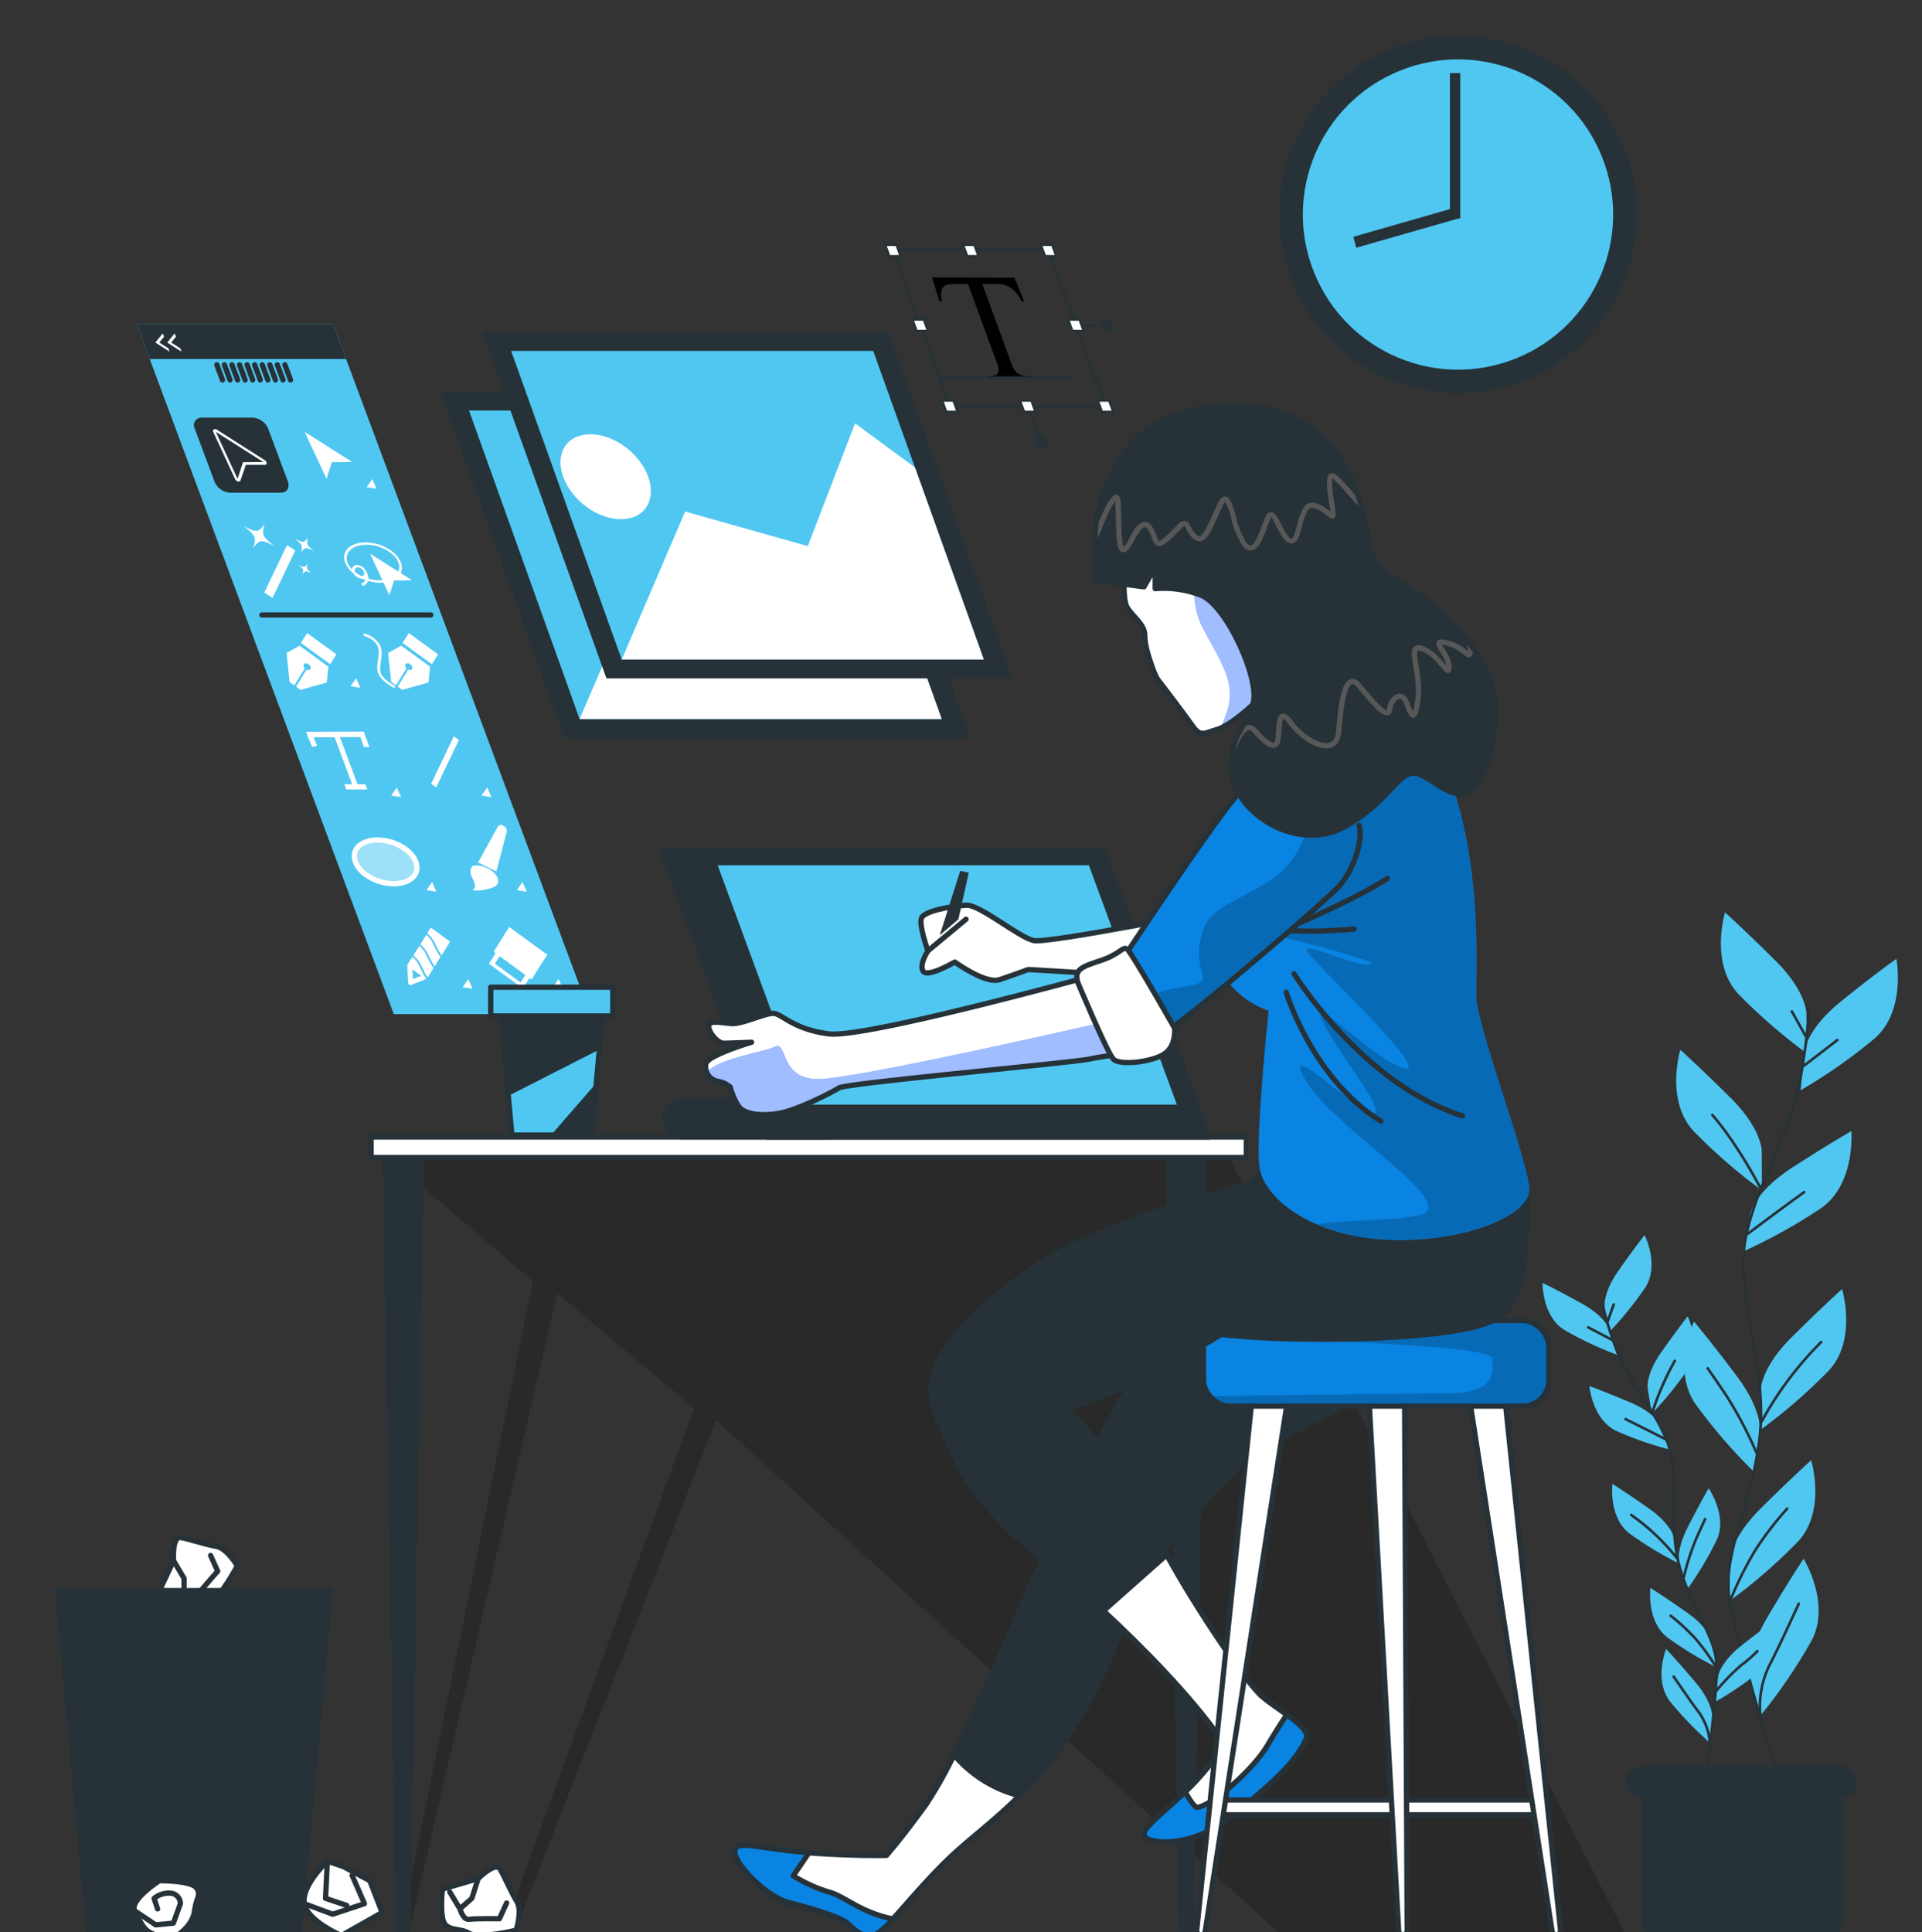 <?xml version="1.0" encoding="UTF-8" standalone="no"?>
<svg
   width="100%"
   height="100%"
   viewBox="0 0 96.82 97.33"
   overflow="hidden"
   version="1.1"
   id="svg298"
   sodipodi:docname="designer.svg"
   inkscape:version="1.2.2 (732a01da63, 2022-12-09)"
   xmlns:inkscape="http://www.inkscape.org/namespaces/inkscape"
   xmlns:sodipodi="http://sodipodi.sourceforge.net/DTD/sodipodi-0.dtd"
   xmlns="http://www.w3.org/2000/svg"
   xmlns:svg="http://www.w3.org/2000/svg">
  <rect x="0" y="0" width="96.82" height="97.33" fill="#333333" stroke="none"/>
  <sodipodi:namedview
     id="namedview300"
     pagecolor="#505050"
     bordercolor="#ffffff"
     borderopacity="1"
     inkscape:showpageshadow="0"
     inkscape:pageopacity="0"
     inkscape:pagecheckerboard="1"
     inkscape:deskcolor="#505050"
     showgrid="false"
     inkscape:zoom="19.397925"
     inkscape:cx="34.591329"
     inkscape:cy="25.440866"
     inkscape:window-width="1280"
     inkscape:window-height="945"
     inkscape:window-x="-9"
     inkscape:window-y="-9"
     inkscape:window-maximized="1"
     inkscape:current-layer="svg298" />
  <defs
     id="defs4">
    <style
       type="text/css"
       id="style2">
        .rotate {
    transform-box: fill-box;
}
        .clockhand1 {
    transform-origin: 50% 97%;
    
    animation: hand1 30s linear infinite;
}
@keyframes hand1 {
    from{}
    to {transform: rotate(360deg);}
}

.clockhand2 {
    
    transform-origin: 96% 16%;
    animation: hand2 100s linear infinite;
}
@keyframes hand2 {
    from{}
    to {transform: rotate(360deg);}
}
.paper1 {
    transform-origin: center;
    animation: paper1 4s linear infinite backwards;
    transform: translateY(-45px);
    opacity: 0;
}
@keyframes paper1 {
    0%, 40% { transform: translateY(-45px);opacity: 0;}
    65%, 80% {transform: translateY(0);opacity: 1;}
    90%, 100% {transform: translateY(0);opacity: 0;}
}

.paper2 {
    transform-origin: center;
    animation: paper2 4s linear infinite backwards;
    transform: translateY(-45px);
    opacity: 0;
}
@keyframes paper2 {
    0%, 25% { transform: translateY(-45px);opacity: 0;}
    40%, 45% {transform: translateY(0);opacity: 1;}
    99%, 100% {transform: translateY(0);opacity: 0;}
}

.paper3 {
    transform-origin: center;
    animation: paper3 4s linear infinite backwards;
    transform: translateY(-40px);
    opacity: 0;
}
@keyframes paper3 {
    0%, 30% { transform: translateY(-40px);opacity: 0;}
    50%, 75% {transform: translateY(0);opacity: 1;}
    99%, 100% {transform: translateY(0);opacity: 0;}
}


.designerhand {
    transform-origin: bottom center;
    animation: desigernhand 2s linear infinite alternate;
}

@keyframes desigernhand {
    from {}
    to {transform: translateY(-7px);}
}


.pen{ 
    transform-origin: bottom;
    animation: rise 2s linear infinite alternate;
}
@keyframes rise {
    25% {transform:translate(4%,-13.75%) rotate(-16deg);}
    50% {transform:translate(0%,-27.5%) rotate(0deg);}
    75% {transform:translate(4%,-41.25%) rotate(-16deg);}
    100% {transform:translate(0%,-55%) rotate(0deg);}
}

#moon {
   <!-- animation: set-and-rise 4s linear infinite alternate; -->
}
<!-- @keyframes set-and-rise {
    14% {
      transform: translate(0.8%,-0.25%);
    }
    20% {
      transform: translate(1.2%,-0.5%);
    }
    28% {
      transform: translate(2%,-1%);
    }
    42% {
      transform: translate(3%,-1.5%);
    }
    56% {
      transform: translate(5%,-1.3%);
    }
    70% {
      transform: translate(8%,-0.7%);
    }
    84% {
      transform: translate(11%,-0.5%);
      opacity:1;
    }
    100% {
      transform: translate(12.5%,1%);
      opacity:0;
    }
} -->
</style>
    <clipPath
       clipPathUnits="userSpaceOnUse"
       id="clipPath1590">
      <rect
         style="fill:none;stroke:#f28f8f;stroke-width:0.013;stroke-dasharray:none"
         id="rect1592"
         width="1.209"
         height="1.182"
         x="10.449"
         y="78.261" />
    </clipPath>
    <clipPath
       clipPathUnits="userSpaceOnUse"
       id="clipPath2350">
      <rect
         style="fill:none;stroke:#f28f8f;stroke-width:0.013;stroke-dasharray:none"
         id="rect2352"
         width="1.254"
         height="1.181"
         x="10.425"
         y="78.261" />
    </clipPath>
    <clipPath
       clipPathUnits="userSpaceOnUse"
       id="clipPath2350-6">
      <rect
         style="fill:none;stroke:#f28f8f;stroke-width:0.013;stroke-dasharray:none"
         id="rect2352-6"
         width="1.254"
         height="1.181"
         x="10.425"
         y="78.261" />
    </clipPath>
  </defs>
  <defs
     id="defs24">
    <clipPath
       id="a">
      <rect
         width="65.66"
         height="16.28"
         x="294.28"
         y="316.9"
         fill="#407bff"
         stroke="#263238"
         stroke-linecap="round"
         stroke-linejoin="round"
         rx="4.97"
         id="rect6" />
    </clipPath>
    <clipPath
       id="b">
      <path
         fill="#fff"
         stroke="#263238"
         stroke-linecap="round"
         stroke-linejoin="round"
         d="M273 251.42s-43 11.85-49.9 11-9-3.9-10.62-3.9-6 2.13-8 1.95-4.24-.71-4.24.53 1.77 3.19 2.83 3.19 5.31-.18 5.31-.18-8.32 2.48-8.68 4.07a2.83 2.83 0 002.31 3.36 5 5 0 012.3 1.07 12.32 12.32 0 001.77 3.89c1.06 1.24 4.24 1.77 7.78 1.06s9.74-3.89 11.15-4.78 44.42-4.78 47.61-5.48 7.08-.71 8.32-2.84-7.94-12.94-7.94-12.94z"
         id="path9" />
    </clipPath>
    <clipPath
       id="c">
      <path
         fill="#407bff"
         stroke="#263238"
         stroke-linecap="round"
         stroke-linejoin="round"
         d="M309.32 208.06s-3.89 10.61-8.84 17.69-7.08 14.52-3.9 22.48a16.29 16.29 0 0010.09 9.77s-2.48 23.36-1.77 29.56 10.26 13.45 24.6 14 26.72-4.6 26.72-9.56-10.08-31.32-10.08-36.81.88-22.65-3.9-38-21.59-20.46-32.92-9.13z"
         id="path12" />
    </clipPath>
    <clipPath
       id="d">
      <path
         fill="#407bff"
         stroke="#263238"
         stroke-linecap="round"
         stroke-linejoin="round"
         d="M308.26 210.71a38.16 38.16 0 00-7.43 6.19c-4.07 4.25-23.72 34-23.72 34s5.84 12.22 7.61 12.57 32.57-26 35.4-29.2 4.6-9 3.72-11.51"
         id="path15" />
    </clipPath>
    <clipPath
       id="e">
      <path
         fill="#fff"
         stroke="#263238"
         stroke-linecap="round"
         stroke-linejoin="round"
         d="M279.24 174.61s-.36 5.13.53 6.72 3.36 3.19 3.36 5.31-1.77 5-1.24 6.55 3.37 1.77 3.37 1.77 5.3 6.55 6.9 8.85 2.3 1.41 4.78.71 7.78-5.31 10.79-8.85-2-14.34-8.49-21.59-16.29-7.08-18.41-5-1.59 5.53-1.59 5.53z"
         id="path18" />
    </clipPath>
    <clipPath
       id="f">
      <path
         fill="#263238"
         stroke="#263238"
         stroke-linecap="round"
         stroke-linejoin="round"
         d="M273.75 166.82v.71l-.32 8.67 9.55 1.24 2.13-3.72v4.07a19.58 19.58 0 018.67 1.24c4.6 1.77 10.44 14.34 10.09 19.47s-4.78 6.19-4.25 14S312 228.05 321 223.1s10.45-11.33 14.16-10.09 9.38 8.85 12.92-1.95 1.95-17.69-6.37-26.54-14.86-8.14-15.93-15.22-3.36-16.64-11-22-18.58-5.66-28-1.59-13.03 16.51-13.03 21.11z"
         id="path21" />
    </clipPath>
  </defs>
  <g
     transform="translate(-17.36 -17.46) scale(.265)"
     id="g288">
    <g
       fill="#50c7f1"
       id="g32">
      <path
         d="M408.9 258.53s0-4.18-5.86-10-9.61-9.2-9.61-9.2-2.93 9.61 2.5 15.47a103.36 103.36 0 0013 11.29zM400.4 284.65s0-4.18-5.85-10-9.62-9.2-9.62-9.2-2.93 9.55 2.51 15.44a102.85 102.85 0 0013 11.29z"
         id="path26" />
      <path
         d="M408.53 265.66s.44-4.16 6.88-9.37 10.59-8.13 10.59-8.13 1.89 9.88-4.13 15.12a102.49 102.49 0 01-14.08 9.86zM398.27 296.5s.87-4.09 7.82-8.59 11.34-7 11.34-7 .84 10-5.7 14.61a103.13 103.13 0 01-15 8.32zM400.2 330.13s0-4.18 5.85-10 9.62-9.2 9.62-9.2 2.93 9.62-2.51 15.48a103.63 103.63 0 01-13 11.29z"
         id="path28" />
      <path
         d="M400.1 338.34s.59-4.14-4.37-10.77-8.21-10.47-8.21-10.47-4.27 9.1.28 15.67a102.73 102.73 0 0011.23 13zM394.33 362.66s0-4.18 5.85-10 9.62-9.2 9.62-9.2 2.93 9.62-2.51 15.47a102.68 102.68 0 01-13 11.29zM398.23 384.72s-1.05-4.05 3.13-11.19 7-11.34 7-11.34 5.27 8.56 1.49 15.61a102.08 102.08 0 01-9.68 14.2z"
         id="path30" />
    </g>
    <g
       fill="none"
       stroke="#263238"
       stroke-linecap="round"
       stroke-linejoin="round"
       stroke-width=".5"
       id="g38">
      <path
         d="M409.43 257.46a119.48 119.48 0 01-1.6 13c-2.32 11.95-8.1 19.67-10.42 30.47s4.33 24.71 2.55 38.59-7.18 21.58-5.63 30.84 9.67 34.32 9.67 34.32M408.47 268.44l6.31-4.85M408.77 262.86l-2.64-4.7M397.76 300.42s5.28-4 10.71-7.92M400.4 292.18s-4.4-8.63-9.39-14.35M400.4 336.08A65.34 65.34 0 01411.7 321"
         id="path34" />
      <path
         d="M399.38 342a74.48 74.48 0 00-5.73-10.86 245.3 245.3 0 00-3.52-5.14M394.33 370.35a69.56 69.56 0 014.75-9.62 60.78 60.78 0 016.17-8.07M400.14 392a17.91 17.91 0 011.58-9.26c2.2-4.26 4.7-9.83 5.73-12"
         id="path36" />
    </g>
    <g
       fill="#50c7f1"
       id="g46">
      <path
         d="M370.56 314.4s-.45-2.62 2.58-6.93 5-6.81 5-6.81 2.88 5.71.11 10a64.71 64.71 0 01-6.9 8.49zM378.72 329.86s-.45-2.63 2.59-6.93 5-6.82 5-6.82 2.88 5.72.1 10a65.49 65.49 0 01-6.9 8.49z"
         id="path40" />
      <path
         d="M371.56 318.83s-.72-2.56-5.33-5.13-7.49-3.95-7.49-3.95-.11 6.4 4.23 9a65.51 65.51 0 009.91 4.66zM381.35 337.06s-1-2.47-5.84-4.54-7.87-3.15-7.87-3.15.56 6.38 5.16 8.54a65.06 65.06 0 0010.34 3.59zM383.79 358.35s-.45-2.62-4.76-5.66-7-4.72-7-4.72-.79 6.35 3.25 9.43a65.65 65.65 0 009.36 5.67z"
         id="path42" />
      <path
         d="M384.74 363.49s-.82-2.53 1.57-7.23 4-7.46 4-7.46 3.66 5.25 1.52 9.86a65.18 65.18 0 01-5.63 9.39zM392.09 384.64s.3-2.64 4.43-5.92 6.75-5.12 6.75-5.12 1.15 6.3-2.71 9.6a65.05 65.05 0 01-9 6.2zM391 378.12s-.45-2.62-4.76-5.66-7-4.73-7-4.73-.79 6.35 3.26 9.44a65.23 65.23 0 009.35 5.67zM391 392.37s.22-2.65-3.18-6.68-5.6-6.35-5.6-6.35-2.37 5.94.76 10a65.93 65.93 0 007.61 7.86z"
         id="path44" />
    </g>
    <g
       fill="none"
       stroke="#263238"
       stroke-linecap="round"
       stroke-linejoin="round"
       stroke-width=".5"
       id="g52">
      <path
         d="M370.11 313.79a75.18 75.18 0 002.42 8c2.75 7.24 7.21 11.45 9.84 18s0 16 2.58 24.48 6.85 12.75 6.89 18.73-2.32 22.57-2.32 22.57M371.9 320.56l-4.48-2.35M371.11 317.1l1.15-3.23M382.09 339.46s-3.74-1.91-7.58-3.81M379.54 334.58a53.36 53.36 0 014.33-10M384.31 362.11a41.62 41.62 0 00-8.73-8.25"
         id="path48" />
      <path
         d="M385.59 365.68a46.62 46.62 0 012.41-7.43c1.44-3.19 1.65-3.61 1.65-3.61M391.63 387.47a40.36 40.36 0 014.82-5 25.46 25.46 0 003.13-2.72M391.84 382.94a44.38 44.38 0 00-4-5.52 39.43 39.43 0 00-4.74-4.39M390.54 397.15a11.34 11.34 0 00-2-5.64c-1.84-2.43-4-5.66-4.89-6.92"
         id="path50" />
    </g>
    <path
       fill="#263238"
       d="M377.56 402.62h38.3v28.7a3 3 0 01-3 3H380.6a3 3 0 01-3-3v-28.7z"
       id="path54" />
    <path
       fill="#263238"
       d="M415.52 407.61h-38a3 3 0 01-3-3 3 3 0 013-3h38a3 3 0 013 3 3 3 0 01-3 3z"
       id="path56" />
    <circle
       cx="342.67"
       cy="106.67"
       r="34"
       fill="#263238"
       id="circle58" />
    <circle
       cx="342.67"
       cy="106.67"
       r="29.49"
       fill="#50c7f1"
       transform="rotate(-22.08 342.66 106.68)"
       id="circle60" />
    <path
       fill="#50c7f1"
       d="M140.37 258.67L91.5 127.51h37.33l48.87 131.16z"
       id="path62" />
    <path
       fill="#263238"
       d="m 118.86,159.55 h -9.6 a 3.45,3.45 0 0 1 -3,-2.17 l -3.71,-9.95 a 1.45,1.45 0 0 1 1.36,-2.16 h 9.6 a 3.47,3.47 0 0 1 3,2.16 l 3.71,9.95 c 0.44,1.2 -0.16,2.17 -1.36,2.17 z M 93.97,134.14 91.5,127.51 h 37.33 l 2.47,6.63 z"
       id="path64"
       style="display:inline" />
    <g
       fill="none"
       stroke="#263238"
       stroke-linecap="round"
       stroke-linejoin="round"
       id="g68">
      <path
         d="M106.73 135.23l1.07 2.88M108.17 135.23l1.07 2.88M109.6 135.23l1.08 2.88M111.04 135.23l1.07 2.88M112.48 135.23l1.07 2.88M113.92 135.23l1.07 2.88M115.36 135.23l1.07 2.88M116.8 135.23l1.07 2.88M118.23 135.23l1.08 2.88M119.67 135.23l1.07 2.88"
         id="path66" />
    </g>
    <path
       fill="#fff"
       d="M115.75 153.31l-9-5.73a.56.56 0 00-.6-.06.38.38 0 00-.09.51l4.14 8.93a.86.86 0 00.56.46h.14a.33.33 0 00.34-.23l1-2.94h3.6a.33.33 0 00.36-.34.79.79 0 00-.45-.6z"
       id="path70" />
    <path
       fill="#263238"
       d="M106.53 147.98l4.14 8.93 1.03-3.16 3.87-.04z"
       id="path72" />
    <g
       fill="#fff"
       id="g82">
      <path
         d="m 123.42,147.98 4.15,8.93 1.02,-3.16 3.87,-0.04 z m 12.86,8.97 -1.07,1.55 1.88,0.29 z m 21.84,58.62 -1.07,1.55 1.88,0.29 z m 6.7,17.99 -1.06,1.54 1.88,0.3 z m 6.87,18.44 -1.06,1.55 1.88,0.29 z m -38.49,-57.2 -1.06,1.54 1.88,0.3 z m 7.74,20.77 -1.06,1.55 1.88,0.29 z m 6.71,17.99 -1.07,1.54 1.88,0.3 z m 6.87,18.44 -1.06,1.55 1.88,0.29 z m -37.2,-72.46 4.32,-9.01 -1.57,-1.02 -4.32,9.02 z m 0.37,-9.84 c -2.29,-1.78 -2.45,-2.14 -1.89,-4.16 -1.18,1.62 -1.53,1.65 -4,0.33 2.29,1.79 2.45,2.15 1.89,4.17 1.14,-1.62 1.49,-1.65 4,-0.34 z m 7.54,0.97 c -1.41,-1.1 -1.51,-1.32 -1.17,-2.57 -0.73,1 -0.94,1 -2.49,0.21 1.41,1.1 1.51,1.32 1.16,2.57 0.73,-1 0.95,-1.02 2.5,-0.21 z m -0.43,4.24 c -1,-0.79 -1.08,-0.94 -0.83,-1.83 -0.52,0.71 -0.68,0.72 -1.78,0.14 1,0.79 1.07,0.95 0.83,1.84 0.52,-0.72 0.67,-0.73 1.78,-0.15 z m 23.63,40.66 4.32,-9.02 -0.97,-0.69 -4.32,9.02 z m -12.56,-44.42 3.65,7.88 0.91,-2.79 3.41,-0.04 z"
         id="path74"
         style="display:inline" />
      <path
         d="M137.84 176.67c-2.92 0-5.94-1.73-6.73-3.85s.95-3.82 3.89-3.82 5.94 1.73 6.73 3.84-.96 3.83-3.89 3.83zm-2.69-7.23c-2.67 0-4.27 1.52-3.58 3.38s3.43 3.38 6.1 3.38 4.28-1.51 3.58-3.38-3.43-3.38-6.1-3.38z"
         id="path76" />
      <path
         d="M134.33 175.9a2.09 2.09 0 01-1.79-1.31.88.88 0 01.82-1.31 2.09 2.09 0 011.79 1.31.88.88 0 01-.82 1.31zm-.8-2.15a.56.56 0 00-.53.84 1.34 1.34 0 001.16.85c.46 0 .7-.38.53-.85a1.36 1.36 0 00-1.16-.84z"
         id="path78" />
      <path
         d="M134.46 177.27l-.32-.44a1.26 1.26 0 00.93-1 1.82 1.82 0 00-.34-1.12l.38-.16a2.42 2.42 0 01.45 1.48 1.54 1.54 0 01-1.1 1.24zM123.89 186.22l-1.18 1.88 5.57 4.05 1.18-1.88zM120.54 195.52l.91.66 2-3.24a.67.67 0 01-.18-.77c.15-.25.56-.25.9 0a.75.75 0 01.34.9.57.57 0 01-.73.11l-2 3.24.85.62 5-1.41.31-3-5.49-4L120 190z"
         id="path80" />
    </g>
    <path
       fill="none"
       stroke="#263238"
       stroke-linecap="round"
       stroke-linejoin="round"
       d="M115.28 182.79h32.13"
       id="path84" />
    <g
       fill="#fff"
       id="g92">
      <path
         d="M142.04 188.1l5.57 4.05 1.18-1.88-5.57-4.05zM139.28 190l.59 5.51.91.66 2-3.24a.67.67 0 01-.18-.77c.15-.25.56-.25.9 0a.75.75 0 01.34.9.57.57 0 01-.73.11l-2 3.24.85.62 5-1.41.31-3-5.49-4z"
         id="path86" />
      <path
         d="M137.9 191.63c.06-.39.11-.81.15-1.28a3.34 3.34 0 00-.79-2.51 5.08 5.08 0 00-2.44-1.51c-.15 0-.27 0-.25.18a.41.41 0 00.3.32 4.44 4.44 0 012 1.23 2.78 2.78 0 01.63 2.07c0 .46-.1.88-.15 1.26-.27 2-.43 3.2 2.89 5.19a.32.32 0 00.18.06.18.18 0 00.17-.1.35.35 0 00-.19-.37c-2.87-1.73-2.76-2.55-2.5-4.54zM123.68 205l.2.52a20.65 20.65 0 001 2.35l.93-.23a15.44 15.44 0 01-.69-1.6h4l3.32 8.92h-1.49l.39 1h4l-.39-1h-1.48l-3.34-8.96H134l.69 1.88h1.05l-.89-2.4-.2-.52z"
         id="path88" />
      <path
         d="M144.56 229.72c.86 2.3-1 4.16-4.2 4.16s-6.44-1.86-7.29-4.16 1-4.15 4.2-4.15 6.44 1.86 7.29 4.15z"
         opacity=".44"
         id="path90" />
    </g>
    <path
       fill="none"
       stroke="#fff"
       stroke-miterlimit="10"
       d="M144.56 229.72c.86 2.3-1 4.16-4.2 4.16s-6.44-1.86-7.29-4.16 1-4.15 4.2-4.15 6.44 1.86 7.29 4.15z"
       id="path94" />
    <g
       fill="#fff"
       id="g100">
      <path
         d="M156.39 229.84l3.77-6.85a.7.7 0 011-.14 1.13 1.13 0 01.69 1.13l-2 7.57z"
         id="path96" />
      <path
         d="M155.77 230.42c1.48-.2 4.38 1.07 4.46 3a1.19 1.19 0 01-.67 1 8.49 8.49 0 01-4.22.72 1.18 1.18 0 00.41-1.26 15.72 15.72 0 00-.69-1.62c-.27-.77-.13-1.8.71-1.86M147.92 245.45a5.33 5.33 0 00-1.36-1.87l-1.14 1.81a6 6 0 011.57 2.12 16.21 16.21 0 001.14 2.09l1.11-1.78a15.72 15.72 0 01-1.32-2.37zM146.61 247.54a5.53 5.53 0 00-1.37-1.87l-1.14 1.82a6.09 6.09 0 011.58 2.12 15.88 15.88 0 001.13 2.09l1.12-1.78a14.3 14.3 0 01-1.32-2.38zM148.31 245.42a15.88 15.88 0 001.13 2.09l1.64-2.62-3.67-2.68-.68 1.08a6.25 6.25 0 011.58 2.13zM145.29 249.64a5.33 5.33 0 00-1.36-1.87l-1 1.52.17 3.45a.45.45 0 00.53.39l2.92-1.15a15.48 15.48 0 01-1.26-2.34zM144 252l-.09-1.84 1.67 1.22zM159.7 247.08l-1.25 2 6.46 4.71 1.25-2 .39.29 3-4.71-7.25-5.28-2.95 4.71zm4.78 5.57l-4.89-3.57.89-1.43 4.9 3.57zM98.95 129.9l-.9 1.1 1.72 1.1.23.64-2.7-1.74 1.41-1.73zM96.69 129.9l-.9 1.1 1.72 1.1.24.64-2.71-1.74 1.41-1.73z"
         id="path98" />
    </g>
    <path
       fill="#263238"
       d="M172.79 206.17l-23.6-65.84h77.21l23.6 65.84z"
       id="path102" />
    <path
       fill="#50c7f1"
       d="M175.69 202.58l-21.02-58.65h68.83l21.02 58.65z"
       id="path104" />
    <path
       fill="#fff"
       d="M220.05 157.69l-8.99 23.34-23.31-6.58-12.06 28.13h68.83l-13.09-36.51zM184 156.49c-1.6-4.46-6.51-8.08-11-8.08s-6.78 3.62-5.18 8.08 6.51 8.08 11 8.08 6.79-3.57 5.18-8.08z"
       id="path106" />
    <path
       fill="#263238"
       d="M180.79 194.84L157.19 129h77.21l23.6 65.84z"
       id="path108" />
    <path
       fill="#50c7f1"
       d="M183.69 191.25l-21.02-58.66h68.83l21.02 58.66z"
       id="path110" />
    <path
       fill="#fff"
       d="M228.05 146.36l-8.99 23.34-23.31-6.58-12.06 28.13h68.83l-13.09-36.51zM192 145.16c-1.6-4.46-6.51-8.08-11-8.08s-6.78 3.62-5.18 8.08 6.51 8.08 11 8.08 6.79-3.62 5.18-8.08z"
       id="path112" />
    <path
       d="M258.35 118.67l1.85 4.5h-.53a8.59 8.59 0 00-1.05-1.7 4.91 4.91 0 00-1.61-1.21 5 5 0 00-2.06-.39h-2.71l5.37 14.67a5.56 5.56 0 001.19 2.21 2.91 2.91 0 001.87.6h.67l.19.52h-8.14l-.19-.52h.68c.81 0 1.29-.25 1.45-.74a4.34 4.34 0 00-.44-2.07l-5.37-14.67h-2.3a5.72 5.72 0 00-1.84.2 1.55 1.55 0 00-.88 1 3.59 3.59 0 00.13 2.06h-.54l-1.42-4.5z"
       id="path114" />
    <path
       fill="none"
       stroke="#263238"
       stroke-miterlimit="10"
       stroke-width=".5"
       d="M270.04 127.72h5.87M246.16 143.28l-10.95-29.94h29.56l10.95 29.94z"
       id="path116" />
    <g
       fill="#fff"
       stroke="#263238"
       stroke-miterlimit="10"
       stroke-width=".5"
       id="g120">
      <path
         d="M239.73 128.82l-.81-2.21h2.22l.81 2.21zM269.33 128.82l-.81-2.21h2.22l.81 2.21zM234.54 114.61l-.81-2.21h2.21l.81 2.21zM264.14 114.61l-.81-2.21h2.21l.81 2.21zM249.35 114.61l-.81-2.21h2.21l.81 2.21zM245.36 144.21l-.81-2.21h2.22l.81 2.21zM274.96 144.21l-.81-2.21h2.22l.81 2.21z"
         id="path118" />
    </g>
    <path
       fill="none"
       stroke="#263238"
       stroke-miterlimit="10"
       stroke-width=".5"
       d="M261.11 143.81l2.15 5.88"
       id="path122" />
    <path
       fill="#fff"
       stroke="#263238"
       stroke-miterlimit="10"
       stroke-width=".5"
       d="M260.17 144.21l-.81-2.21h2.22l.81 2.21z"
       id="path124" />
    <path
       fill="#263238"
       d="M262.58 150.8l-.81-2.22h2.22l.81 2.22z"
       id="path126" />
    <path
       fill="none"
       stroke="#263238"
       stroke-miterlimit="10"
       stroke-width=".5"
       d="M244.39 137.67h24.83"
       id="path128" />
    <path
       fill="#263238"
       d="M277.08 127.72a1.85 1.85 0 00-1.59-1.17.79.79 0 00-.74 1.17 1.84 1.84 0 001.59 1.16.78.78 0 00.74-1.16z"
       id="path130" />
    <path
       d="M166.82 309.45l-25.53 124.91h1.73l28.4-122.62 26.02 21.82-36.74 100.65 2.3-.38 38.65-97.97 107.54 97.97h65.44l-76.54-150.02-158.06 2.68z"
       opacity=".2"
       id="path132" />
    <g
       stroke="#263238"
       stroke-linecap="round"
       stroke-linejoin="round"
       id="g138">
      <path
         fill="#263238"
         d="M141.29 434.36l-2.59-150.01h6.91l-2.59 150.01zM290.15 434.36l-2.59-150.01h6.91l-2.59 150.01z"
         id="path134" />
      <path
         fill="#fff"
         d="M136.06 282.03h166.36v3.89H136.06z"
         id="path136" />
    </g>
    <g
       stroke="#263238"
       stroke-linecap="round"
       stroke-linejoin="round"
       id="g182">
      <path
         fill="#fff"
         d="M98.5 362.57l-3 6.38s3.7 4 5.38 4 2.35-1.68 4.37-2.36 5.37-7.05 5.37-7.05-2-3.36-4-3.7-5-1.34-6.72-1.68-1.4 4.41-1.4 4.41z"
         id="path140" />
      <path
         fill="none"
         d="M98.5 362.57l2 3.36v3s2 1 2.69 0 3.7-4.37 3.7-4.37l-1.35-3M100.51 368.95l-3.69-.67"
         id="path142" />
      <path
         fill="#fff"
         d="M156.4 423l-6.79 2s-.59 5.44.52 6.7 2.82.66 4.65 1.73 8.85-.63 8.85-.63 1.2-3.73.12-5.46-2.32-4.68-3.18-6.16-4.17 1.82-4.17 1.82z"
         id="path144" />
      <path
         fill="none"
         d="M156.4 423l-1.19 3.74-2.27 2s.57 2.18 1.77 2 5.73-.11 5.73-.11l1.38-3M152.94 428.75l-1.94-3.22"
         id="path146" />
      <g
         class="paper3 rotate"
         id="g152">
        <path
           fill="#fff"
           d="M87.74 361.22s-5.71 3.7-4.7 5.72 1.68 3.36 2.69 4 4 1.68 5 1 3.36-2.35 3.69-5 1.35-3 .34-4.37-7.02-1.35-7.02-1.35z"
           id="path148" />
        <path
           fill="none"
           d="M83 366.94l4 2.69 3.36-.34 1.34-3.7a2 2 0 00-2-2 4.45 4.45 0 00-3 1l.68 2"
           id="path150" />
      </g>
      <g
         class="paper2 rotate"
         id="g160">
        <path
           fill="#fff"
           d="M112.61 356.52s-5 4.7-4.37 8.06 7.06 6.05 7.06 6.05l7.73-4.36-2.36-6-5-2.69z"
           id="path154" />
        <path
           fill="none"
           d="M108.24 364.58l5.38 2.02 6.05-2.02-2.36-5.37"
           id="path156" />
        <path
           fill="none"
           d="M112.61 356.52l-.34 7.06 4.04 1.34"
           id="path158" />
      </g>
      <path
         fill="#fff"
         d="M127.73 419.69s-5 4.71-4.37 8.07 7.06 6.05 7.06 6.05l7.73-4.37-2.35-6.05-5.05-2.69z"
         id="path162" />
      <path
         fill="none"
         d="M123.36 427.76l5.38 2.01 6.05-2.01-2.35-5.38"
         id="path164" />
      <path
         fill="none"
         d="M127.73 419.69l-.34 7.06 4.04 1.35"
         id="path166" />
      <g
         class="paper1 rotate"
         id="g174">
        <path
           fill="#fff"
           d="M94.13 351.48s-5 4.7-4.37 8.06 7.06 6 7.06 6l7.72-4.37-2.35-6-5-2.69z"
           id="path168" />
        <path
           fill="none"
           d="M89.76 359.54l5.38 2.02 6.04-2.02-2.35-5.37"
           id="path170" />
        <path
           fill="none"
           d="M94.13 351.48l-.34 7.06 4.03 1.34"
           id="path172" />
      </g>
      <path
         fill="#263238"
         d="M82.44 434.36l-5.98-66.11h51.84l-5.98 66.11z"
         id="path176" />
      <path
         fill="#fff"
         d="M95.81 423.39s-5.72 3.7-4.71 5.71 1.68 3.36 2.69 4 4 1.68 5 1 3.36-2.35 3.7-5 1.34-3 .33-4.37-7.01-1.34-7.01-1.34z"
         id="path178" />
      <path
         fill="none"
         d="M91.1 429.1l4 2.69 3.36-.33 1.34-3.7a2 2 0 00-2-2 4.41 4.41 0 00-3 1l.67 2"
         id="path180" />
    </g>
    <g
       fill="gray"
       stroke="#263238"
       stroke-linecap="round"
       stroke-linejoin="round"
       id="g186">
      <path
         d="M201.54 236.32a2.24 2.24 0 11-2.21-1.89 2.07 2.07 0 012.21 1.89zM203.67 242.08a2.24 2.24 0 11-2.21-1.89 2.07 2.07 0 012.21 1.89zM205.79 247.84a2.24 2.24 0 11-2.21-1.89 2.07 2.07 0 012.21 1.89zM207.92 253.6a2.24 2.24 0 11-2.22-1.89 2.08 2.08 0 012.22 1.89z"
         id="path184" />
    </g>
    <g
       stroke="#263238"
       stroke-linecap="round"
       stroke-linejoin="round"
       id="g210">
      <path
         fill="#263238"
         d="M162.82 281.66l-2.28-25.11h19.7l-2.28 25.11z"
         id="path188" />
      <path
         fill="#50c7f1"
         d="M179.49 264.81l-17.4 8.86.73 7.99h8.1l7.86-9.03zM158.79 253.55h23.2v5.46h-23.2z"
         id="path190" />
      <path
         fill="#263238"
         d="M222.78 282h-27.25a3.46 3.46 0 110-6.91h27.25a3.46 3.46 0 110 6.91z"
         id="path192" />
      <path
         fill="#263238"
         d="M211.37 282.03l-20.01-54.46h83.89l20.01 54.46z"
         id="path194" />
      <path
         fill="#50c7f1"
         d="M218.3 276.37l-17.08-46.5h71.63l17.09 46.5z"
         id="path196" />
      <path
         fill="#263238"
         d="M304 301.48a56.85 56.85 0 01-6.58 8 104.25 104.25 0 00-19.59 23.86c-7.52 12.75-12.76 25.78-17.74 37.06s-14 32.1-18.51 38.44-7.56 9.73-7.56 9.73-7.45.17-16.27-.61-12.47-2.37-12.58-.07 6 8.61 10.34 9.71 10 2.78 11.32 4.09 3 2.81 5.22 1.85 8.83-10.21 16.22-16.58 16.21-12.68 24.19-27.53 8.4-23.34 14-28.92 11.5-14.33 18.64-18.94 28.45-13.15 35.26-22 3.26-19.68-3.29-23.55-27.93-5.27-33.07 5.46z"
         id="path198" />
      <path
         fill="#fff"
         d="M246.86 399.48a78.12 78.12 0 01-5.27 9.37c-4.56 6.33-7.56 9.73-7.56 9.73s-7.45.17-16.27-.61-12.47-2.37-12.58-.07 6 8.61 10.34 9.71 10 2.78 11.32 4.09 3 2.81 5.22 1.85 8.83-10.21 16.22-16.58c3.44-3 7.19-5.93 11-9.73a24 24 0 01-12.42-7.76z"
         id="path200" />
      <path
         fill="#0984e3"
         d="M232.06 433.55a13.9 13.9 0 003.15-2.9c-6-1.19-9.06-4.2-11.8-5a29.21 29.21 0 01-7.11-3.18l3-4.41-1.52-.13c-8.82-.78-12.47-2.37-12.58-.07s6 8.61 10.34 9.71 10 2.78 11.32 4.09 3.03 2.85 5.2 1.89z"
         id="path202" />
      <path
         fill="#263238"
         d="M242.43 329.64a69.18 69.18 0 005.13 14.51c3.54 7.08 11.33 14.51 17 18.76s23.89 20.53 32.92 33.45c1.13 1.62-3.19 7.08-8.5 11.86s-7.61 6.55-4.78 7.43 9.56.53 16.29-5.13 11.15-9.38 13.27-14c1.06-2.3-4.78-5.14-8.32-8.14s-16.64-22.83-20.71-32-14.33-22.3-21.94-26.9"
         id="path204" />
      <path
         fill="#fff"
         d="M313.75 396.54c1.06-2.3-4.78-5.14-8.32-8.14-3-2.53-12.71-16.95-18.15-26.94l-12 10.64c7.49 6.93 16.64 16.24 22.24 24.26 1.13 1.62-3.19 7.08-8.5 11.86s-7.61 6.55-4.78 7.43 9.56.53 16.29-5.13 11.1-9.38 13.22-13.98z"
         id="path206" />
      <path
         fill="#0984e3"
         d="M310.11 391.84a126.3 126.3 0 00-3.62 5.76c-3.36 5.66-12.56 12.92-13.8 11.68a12.19 12.19 0 01-1.86-2.8c-.6.58-1.22 1.17-1.86 1.74-5.31 4.78-7.61 6.55-4.78 7.43s9.56.53 16.29-5.13 11.15-9.38 13.27-14c.64-1.38-1.26-2.97-3.64-4.68z"
         id="path208" />
    </g>
    <g
       fill="#fff"
       stroke="#263238"
       stroke-linecap="round"
       stroke-linejoin="round"
       id="g216">
      <path
         d="M298 408.04h60.17v2.83H298z"
         id="path212" />
      <path
         d="M303.48 332.12L293 432.78a.81.81 0 00.81.89.81.81 0 00.8-.69l15.65-100.86zM351.62 332.12l10.53 100.66a.8.8 0 01-.8.89.8.8 0 01-.8-.69L344.9 332.12zM332.51 332.12l.49 100.74a.82.82 0 01-.81.81.8.8 0 01-.8-.77l-5.63-100.78z"
         id="path214" />
    </g>
    <rect
       width="65.66"
       height="16.28"
       x="294.28"
       y="316.9"
       fill="#0984e3"
       rx="4.97"
       id="rect218" />
    <g
       clip-path="url(#a)"
       id="g222">
      <path
         d="M355 316.9h-54.48l-1.62 3.4s50.28.88 50.28 3.78.87 6.69-9 6.69c-8 0-34.85.38-44.79.52a5 5 0 001.44 1.23l2.92.66H355a5 5 0 005-5v-6.34a5 5 0 00-5-4.94z"
         opacity=".2"
         id="path220" />
    </g>
    <g
       stroke="#263238"
       stroke-linecap="round"
       stroke-linejoin="round"
       id="g234">
      <rect
         width="65.66"
         height="16.28"
         x="294.28"
         y="316.9"
         fill="none"
         rx="4.97"
         id="rect224" />
      <path
         fill="#263238"
         d="M243.84 336c-1.24-4.07-6.37-12.21 18.23-29.2 13-9 41.24-15.93 41.24-15.93l2.65-3s7.61 8 22.48 7.44 24.07-7.08 25.84-6.55 1.94 5.13 1.24 13.8-1.6 13.1-8.5 15.22-22.12 2.83-33.09 2.66a157.89 157.89 0 01-16.29-.89s-23.53 14.87-38.22 15.93"
         id="path226" />
      <g
         class="designerhand"
         id="g232">
        <path
           fill="#fff"
           d="M298.35 238.5c-1.07.33-33.45 6.72-36.28 6.19s-10.26-6.9-12.92-6.73-8 1.07-8.49 2.48 1.24 6.2 1.24 6.2-1.77 2.65-.89 3.89 6-1.77 6-1.77 5.84 4.25 8.49 3.36 5.49-1.94 5.49-1.94 41.59 2.47 42.12 2.65 5.66 1.24 6.19-6.19-4.75-10.09-10.95-8.14z"
           id="path228" />
        <path
           fill="none"
           d="M241.9 246.64l7.25-6.02"
           id="path230" />
      </g>
    </g>
    <path
       fill="#fff"
       d="M273 251.42s-43 11.85-49.9 11-9-3.9-10.62-3.9-6 2.13-8 1.95-4.24-.71-4.24.53 1.77 3.19 2.83 3.19 5.31-.18 5.31-.18-8.32 2.48-8.68 4.07a2.83 2.83 0 002.31 3.36 5 5 0 012.3 1.07 12.32 12.32 0 001.77 3.89c1.06 1.24 4.24 1.77 7.78 1.06s9.74-3.89 11.15-4.78 44.42-4.78 47.61-5.48 7.08-.71 8.32-2.84-7.94-12.94-7.94-12.94z"
       id="path236" />
    <g
       clip-path="url(#b)"
       id="g242">
      <path
         fill="#407bff"
         d="M221 271c-7.39 0-5.75-7.39-8.21-6.15-2.15 1.07-10.54 2.14-12.92 4.85a3 3 0 002.17 1.76 5 5 0 012.3 1.07 12.32 12.32 0 001.77 3.89c1.06 1.24 4.24 1.77 7.78 1.06s9.74-3.89 11.15-4.78 44.42-4.78 47.61-5.48c2.57-.58 5.61-.69 7.33-1.83l1-1-4.57-4.46S228.42 271 221 271z"
         id="path238" />
      <path
         fill="#fff"
         d="M221 271c-7.39 0-5.75-7.39-8.21-6.15-2.15 1.07-10.54 2.14-12.92 4.85a3 3 0 002.17 1.76 5 5 0 012.3 1.07 12.32 12.32 0 001.77 3.89c1.06 1.24 4.24 1.77 7.78 1.06s9.74-3.89 11.15-4.78 44.42-4.78 47.61-5.48c2.57-.58 5.61-.69 7.33-1.83l1-1-4.57-4.46S228.42 271 221 271z"
         opacity=".5"
         id="path240" />
    </g>
    <path
       fill="none"
       stroke="#263238"
       stroke-linecap="round"
       stroke-linejoin="round"
       d="M273 251.42s-43 11.85-49.9 11-9-3.9-10.62-3.9-6 2.13-8 1.95-4.24-.71-4.24.53 1.77 3.19 2.83 3.19 5.31-.18 5.31-.18-8.32 2.48-8.68 4.07a2.83 2.83 0 002.31 3.36 5 5 0 012.3 1.07 12.32 12.32 0 001.77 3.89c1.06 1.24 4.24 1.77 7.78 1.06s9.74-3.89 11.15-4.78 44.42-4.78 47.61-5.48 7.08-.71 8.32-2.84-7.94-12.94-7.94-12.94z"
       id="path244" />
    <path
       fill="#0984e3"
       d="M309.32 208.06s-3.89 10.61-8.84 17.69-7.08 14.52-3.9 22.48a16.29 16.29 0 0010.09 9.77s-2.48 23.36-1.77 29.56 10.26 13.45 24.6 14 26.72-4.6 26.72-9.56-10.08-31.32-10.08-36.81.88-22.65-3.9-38-21.59-20.46-32.92-9.13z"
       id="path246" />
    <g
       clip-path="url(#c)"
       id="g250">
      <path
         d="M342.24 217.08c-2.57-8.29-8.64-13.55-15.46-14.87-3.29.73-12.28 2.83-14.52 3.36a23.12 23.12 0 00-2.94 2.49s-3.89 10.61-8.84 17.69c-3.33 4.75-5.37 9.66-5.4 14.77 13.06 3.09 33 8.12 31 8.68-2.87.82-15.18-5.75-11.49-1.64s23.4 23 17.65 21.34-18.47-15.19-15.18-8.62 12.31 17.24 9.44 17.24-18.06-15.19-12.73-6.16 29.55 23.4 21.75 25.45c-4.5 1.18-14.05.87-19.59 1.8a38 38 0 0013.55 2.89c14.33.53 26.72-4.6 26.72-9.56s-10.08-31.32-10.08-36.81.88-22.65-3.88-38.05z"
         opacity=".2"
         id="path248" />
    </g>
    <g
       fill="none"
       stroke="#263238"
       stroke-linecap="round"
       stroke-linejoin="round"
       id="g254">
      <path
         d="M311.5 251s13 21 32 27M310 254.5s5 16.5 18 24.5M312.68 241.28s11.75-5.12 16.57-8.43M307.86 242.49s4.22.9 15.06 0"
         id="path252" />
    </g>
    <path
       fill="#0984e3"
       d="M308.26 210.71a38.16 38.16 0 00-7.43 6.19c-4.07 4.25-23.72 34-23.72 34s5.84 12.22 7.61 12.57 32.57-26 35.4-29.2 4.6-9 3.72-11.51"
       id="path256" />
    <g
       clip-path="url(#d)"
       id="g260">
      <path
         d="M320.12 234.25c2.83-3.19 4.6-9 3.72-11.51l-7-5.4-2.24 2.31s-.15 9.06-8.21 13.95-11.49 4.93-12.72 11.08 2.87 7.8-2.05 8.62-8.21 1.23-8.21 4.52a43.58 43.58 0 00.37 4.87 2.21 2.21 0 00.93.76c1.78.35 32.58-26.02 35.41-29.2z"
         opacity=".2"
         id="path258" />
    </g>
    <path
       fill="none"
       stroke="#263238"
       stroke-linecap="round"
       stroke-linejoin="round"
       d="M308.26 210.71a38.16 38.16 0 00-7.43 6.19c-4.07 4.25-23.72 34-23.72 34s5.84 12.22 7.61 12.57 32.57-26 35.4-29.2 4.6-9 3.72-11.51"
       id="path262" />
    <path
       fill="#fff"
       stroke="#263238"
       stroke-linecap="round"
       stroke-linejoin="round"
       d="M270.39 252.65s5.49 13.1 6.72 14.52 7.79.53 9.91-1.07 1.77-4.77 1.77-4.77-8.14-14.34-9-15-1.24.89-5 2.13-5.11 1.72-4.4 4.19z"
       id="path264" />
    <path
       fill="#ffffff"
       d="m 279.24,174.61 c 0,0 -0.36,5.13 0.53,6.72 0.89,1.59 3.36,3.19 3.36,5.31 0,2.12 0.666,4.415 1.196,5.965 0.53,1.55 0.934,2.355 0.934,2.355 0,0 5.3,6.55 6.9,8.85 1.6,2.3 2.3,1.41 4.78,0.71 2.48,-0.7 7.78,-5.31 10.79,-8.85 3.01,-3.54 -2,-14.34 -8.49,-21.59 -6.49,-7.25 -16.29,-7.08 -18.41,-5 -2.12,2.08 -1.59,5.53 -1.59,5.53 z"
       id="path266"
       sodipodi:nodetypes="cssscsssssc" />
    <g
       clip-path="url(#e)"
       id="g272">
      <path
         fill="#407bff"
         d="M293.27 169.65c-.82 4-1.64 10.87.82 15.52 3.7 7 6.57 10.67 4.52 16.42-.37 1-.75 1.92-1.12 2.72 2.64-1.13 7.44-5.35 10.24-8.64 3-3.54-2-14.34-8.49-21.59a18.76 18.76 0 00-5.97-4.43z"
         id="path268" />
      <path
         fill="#fff"
         d="M293.27 169.65c-.82 4-1.64 10.87.82 15.52 3.7 7 6.57 10.67 4.52 16.42-.37 1-.75 1.92-1.12 2.72 2.64-1.13 7.44-5.35 10.24-8.64 3-3.54-2-14.34-8.49-21.59a18.76 18.76 0 00-5.97-4.43z"
         opacity=".5"
         id="path270" />
      <!-- <path fill="none" stroke="#263238" stroke-linecap="round" stroke-linejoin="round" d="M283.13 182.22s0-2.66 3.19-.89M285.4 184.68l.42 2.45s1.94.67 3.37-1.86"/> -->
    </g>
    <path
       fill="none"
       stroke="#263238"
       stroke-linecap="round"
       stroke-linejoin="round"
       d="m 279.24,174.61 c 0,0 -0.36,5.13 0.53,6.72 0.89,1.59 3.36,3.19 3.36,5.31 0,2.12 0.885,4.489 1.415,6.039 0.53,1.55 0.939,2.213 0.939,2.213 0,0 5.076,6.619 6.676,8.919 1.6,2.3 2.3,1.41 4.78,0.71 2.48,-0.7 7.78,-5.31 10.79,-8.85 3.01,-3.54 -2,-14.34 -8.49,-21.59 -6.49,-7.25 -16.29,-7.08 -18.41,-5 -2.12,2.08 -1.59,5.53 -1.59,5.53 z"
       id="path274"
       sodipodi:nodetypes="cssscsssssc" />
    <path
       fill="#263238"
       d="M273.75 166.82v.71l-.32 8.67 9.55 1.24 2.13-3.72v4.07a19.58 19.58 0 018.67 1.24c4.6 1.77 10.44 14.34 10.09 19.47s-4.78 6.19-4.25 14S312 228.05 321 223.1s10.45-11.33 14.16-10.09 9.38 8.85 12.92-1.95 1.95-17.69-6.37-26.54-14.86-8.14-15.93-15.22-3.36-16.64-11-22-18.58-5.66-28-1.59-13.03 16.51-13.03 21.11z"
       id="path276" />
    <g
       clip-path="url(#f)"
       id="g282">
      <path
         fill="#575757"
         d="M279.07 170.88a.65.65 0 01-.19 0c-1-.23-1.16-2-1.26-6.3 0-1.12-.05-2.27-.12-3.19v-.23c-.85 1-2.65 5.25-4 9l-.94-.34c3.62-10.08 4.8-9.93 5.18-9.87.69.09.76 1 .79 1.34.07.94.1 2.11.12 3.23 0 1.78.11 4.7.48 5.31a5.27 5.27 0 001.12-1.73c1-2.08 2-3 2.92-3 1.18 0 1.8 1.62 2.24 2.77a7.49 7.49 0 00.37.83c.44.12 2-1.47 2.83-2.33l.73-.74a1.84 1.84 0 011.42-.72c.56.09.83.61 1.12 1.15a4.56 4.56 0 001.13 1.53c.32.25.48.21.55.2.72-.18 1.59-2.12 2.6-4.36l.75-1.66c.27-.58.78-1.55 1.52-1.48.93.07 1.36 1.53 2 3.74a16.63 16.63 0 002 5c.23.28.54.6.83.57.78-.13 1.64-2.44 2.16-3.82a13 13 0 01.86-2 .94.94 0 01.85-.54c.74 0 1.25 1 1.94 2.36.52 1 1.23 2.41 1.82 2.64.12.05.16 0 .19 0 .39-.2.72-1.49 1-2.52a11.63 11.63 0 011.22-3.31 2 2 0 011.36-.93c1.31-.21 2.77.92 3.74 1.68-.05-.51-.16-1.21-.25-1.82-.5-3.33-.64-4.94.19-5.4.39-.21.85-.09 1.37.37a35.34 35.34 0 012.56 2.69c1.83 2.06 4.61 5.16 5.73 4.86.31-.08.48-.56.56-.94l1 .2c-.21 1-.64 1.54-1.28 1.71-1.61.42-3.8-1.87-6.74-5.16A33.6 33.6 0 00319 157a1.22 1.22 0 00-.24-.18 17.44 17.44 0 00.33 4.31c.36 2.35.43 3 0 3.27a.61.61 0 01-.67 0 9.77 9.77 0 01-.63-.48c-.79-.61-2.11-1.62-3-1.49a1 1 0 00-.69.49 11 11 0 00-1.08 3c-.39 1.48-.72 2.76-1.51 3.16a1.18 1.18 0 01-1 0c-.94-.37-1.65-1.77-2.34-3.11a10.09 10.09 0 00-1-1.77 12.45 12.45 0 00-.78 1.87c-.74 2-1.58 4.24-2.95 4.45a1.89 1.89 0 01-1.76-.94 17 17 0 01-2.17-5.31 10.26 10.26 0 00-1.14-3 5.14 5.14 0 00-.51.9 69.6 69.6 0 00-.75 1.65c-1.25 2.79-2.08 4.63-3.28 4.92a1.62 1.62 0 01-1.41-.39 5.43 5.43 0 01-1.38-1.84 2.65 2.65 0 00-.4-.63s-.16 0-.55.43l-.72.74c-1.66 1.7-2.72 2.72-3.63 2.65a1 1 0 01-.75-.46 5.75 5.75 0 01-.47-1c-.28-.74-.82-2.11-1.36-2.13-.16 0-.83.15-2 2.44-.86 1.63-1.47 2.33-2.09 2.33z"
         id="path278" />
      <path
         fill="none"
         stroke="#575757"
         stroke-miterlimit="10"
         d="M299 211.06s2.48-9.23 5-6.3 4.27 3.83 4.5 1.35 0-6.08 2.48-2.7 8.55 6.75 9 1.57 1.13-12.16 4.06-8.55 5.4 6.3 5.63 4.27 2.25-3.6 3.15-1.35 1.58 4.51 2.25-.67-2.48-10.81.9-9.46 5 5.85 5 3.38-4.06-5.41-.45-4.51 4.05 3.16 4.5 1.81-2-4.51 1.13-4.51"
         id="path280" />
    </g>
    <path
       fill="none"
       stroke="#263238"
       stroke-linecap="round"
       stroke-linejoin="round"
       d="M273.75 166.82v.71l-.32 8.67 9.55 1.24 2.13-3.72v4.07a19.58 19.58 0 018.67 1.24c4.6 1.77 10.44 14.34 10.09 19.47s-4.78 6.19-4.25 14S312 228.05 321 223.1s10.45-11.33 14.16-10.09 9.38 8.85 12.92-1.95 1.95-17.69-6.37-26.54-14.86-8.14-15.93-15.22-3.36-16.64-11-22-18.58-5.66-28-1.59-13.03 16.51-13.03 21.11z"
       id="path284" />
    <path
       fill="none"
       stroke="#263238"
       stroke-miterlimit="10"
       d="M67.23 434.36h365.94"
       id="path286" />
  </g>
  <path
     fill="#263238"
     fill-rule="evenodd"
     d="M73.04 3.68h.52v7.3h-.52z"
     class="clockhand1 rotate"
     id="path290" />
  <g
     id="pen-container"
     class="pen-container rotate">
    <path
       fill="#263238"
       d="m 48.8,43.96 -0.52,2.35 -0.94,0.8 1.03,-3.24 z"
       class="pen rotate"
       id="path292"
       style="display:inline" />
  </g>
  <g
     id="g296">
    <path
       fill="#263238"
       fill-rule="evenodd"
       d="M73.4 10.43l.16.55-5.24 1.5-.15-.55z"
       class="clockhand2 rotate"
       id="path294" />
  </g>
  <rect
     style="fill:#50c7f1;stroke-width:0"
     id="rect826"
     width="6.186"
     height="5.413"
     x="28.302"
     y="18.662" />
  <g
     id="moon"
     class="moon"
     inkscape:label="moon"
     transform="translate(-0.825,3.042)">
    <path
       fill="#ffffff"
       d="m 14.149,78.948 -0.629,1.634 -1.632,-0.461 -0.844,1.969 h 4.818 l -0.916,-2.556 z m -2.524,-0.084 c -0.112,-0.312 -0.456,-0.566 -0.77,-0.566 -0.314,0 -0.475,0.253 -0.363,0.566 0.112,0.312 0.456,0.566 0.77,0.566 0.314,0 0.475,-0.253 0.363,-0.566 z"
       id="path112-1"
       style="display:inline;stroke-width:0.07"
       clip-path="url(#clipPath2350-6)"
       transform="matrix(3.78,0,0,3.78,-10.465,-277.132)"
       inkscape:label="moon-to-move-path" />
  </g>
</svg>
